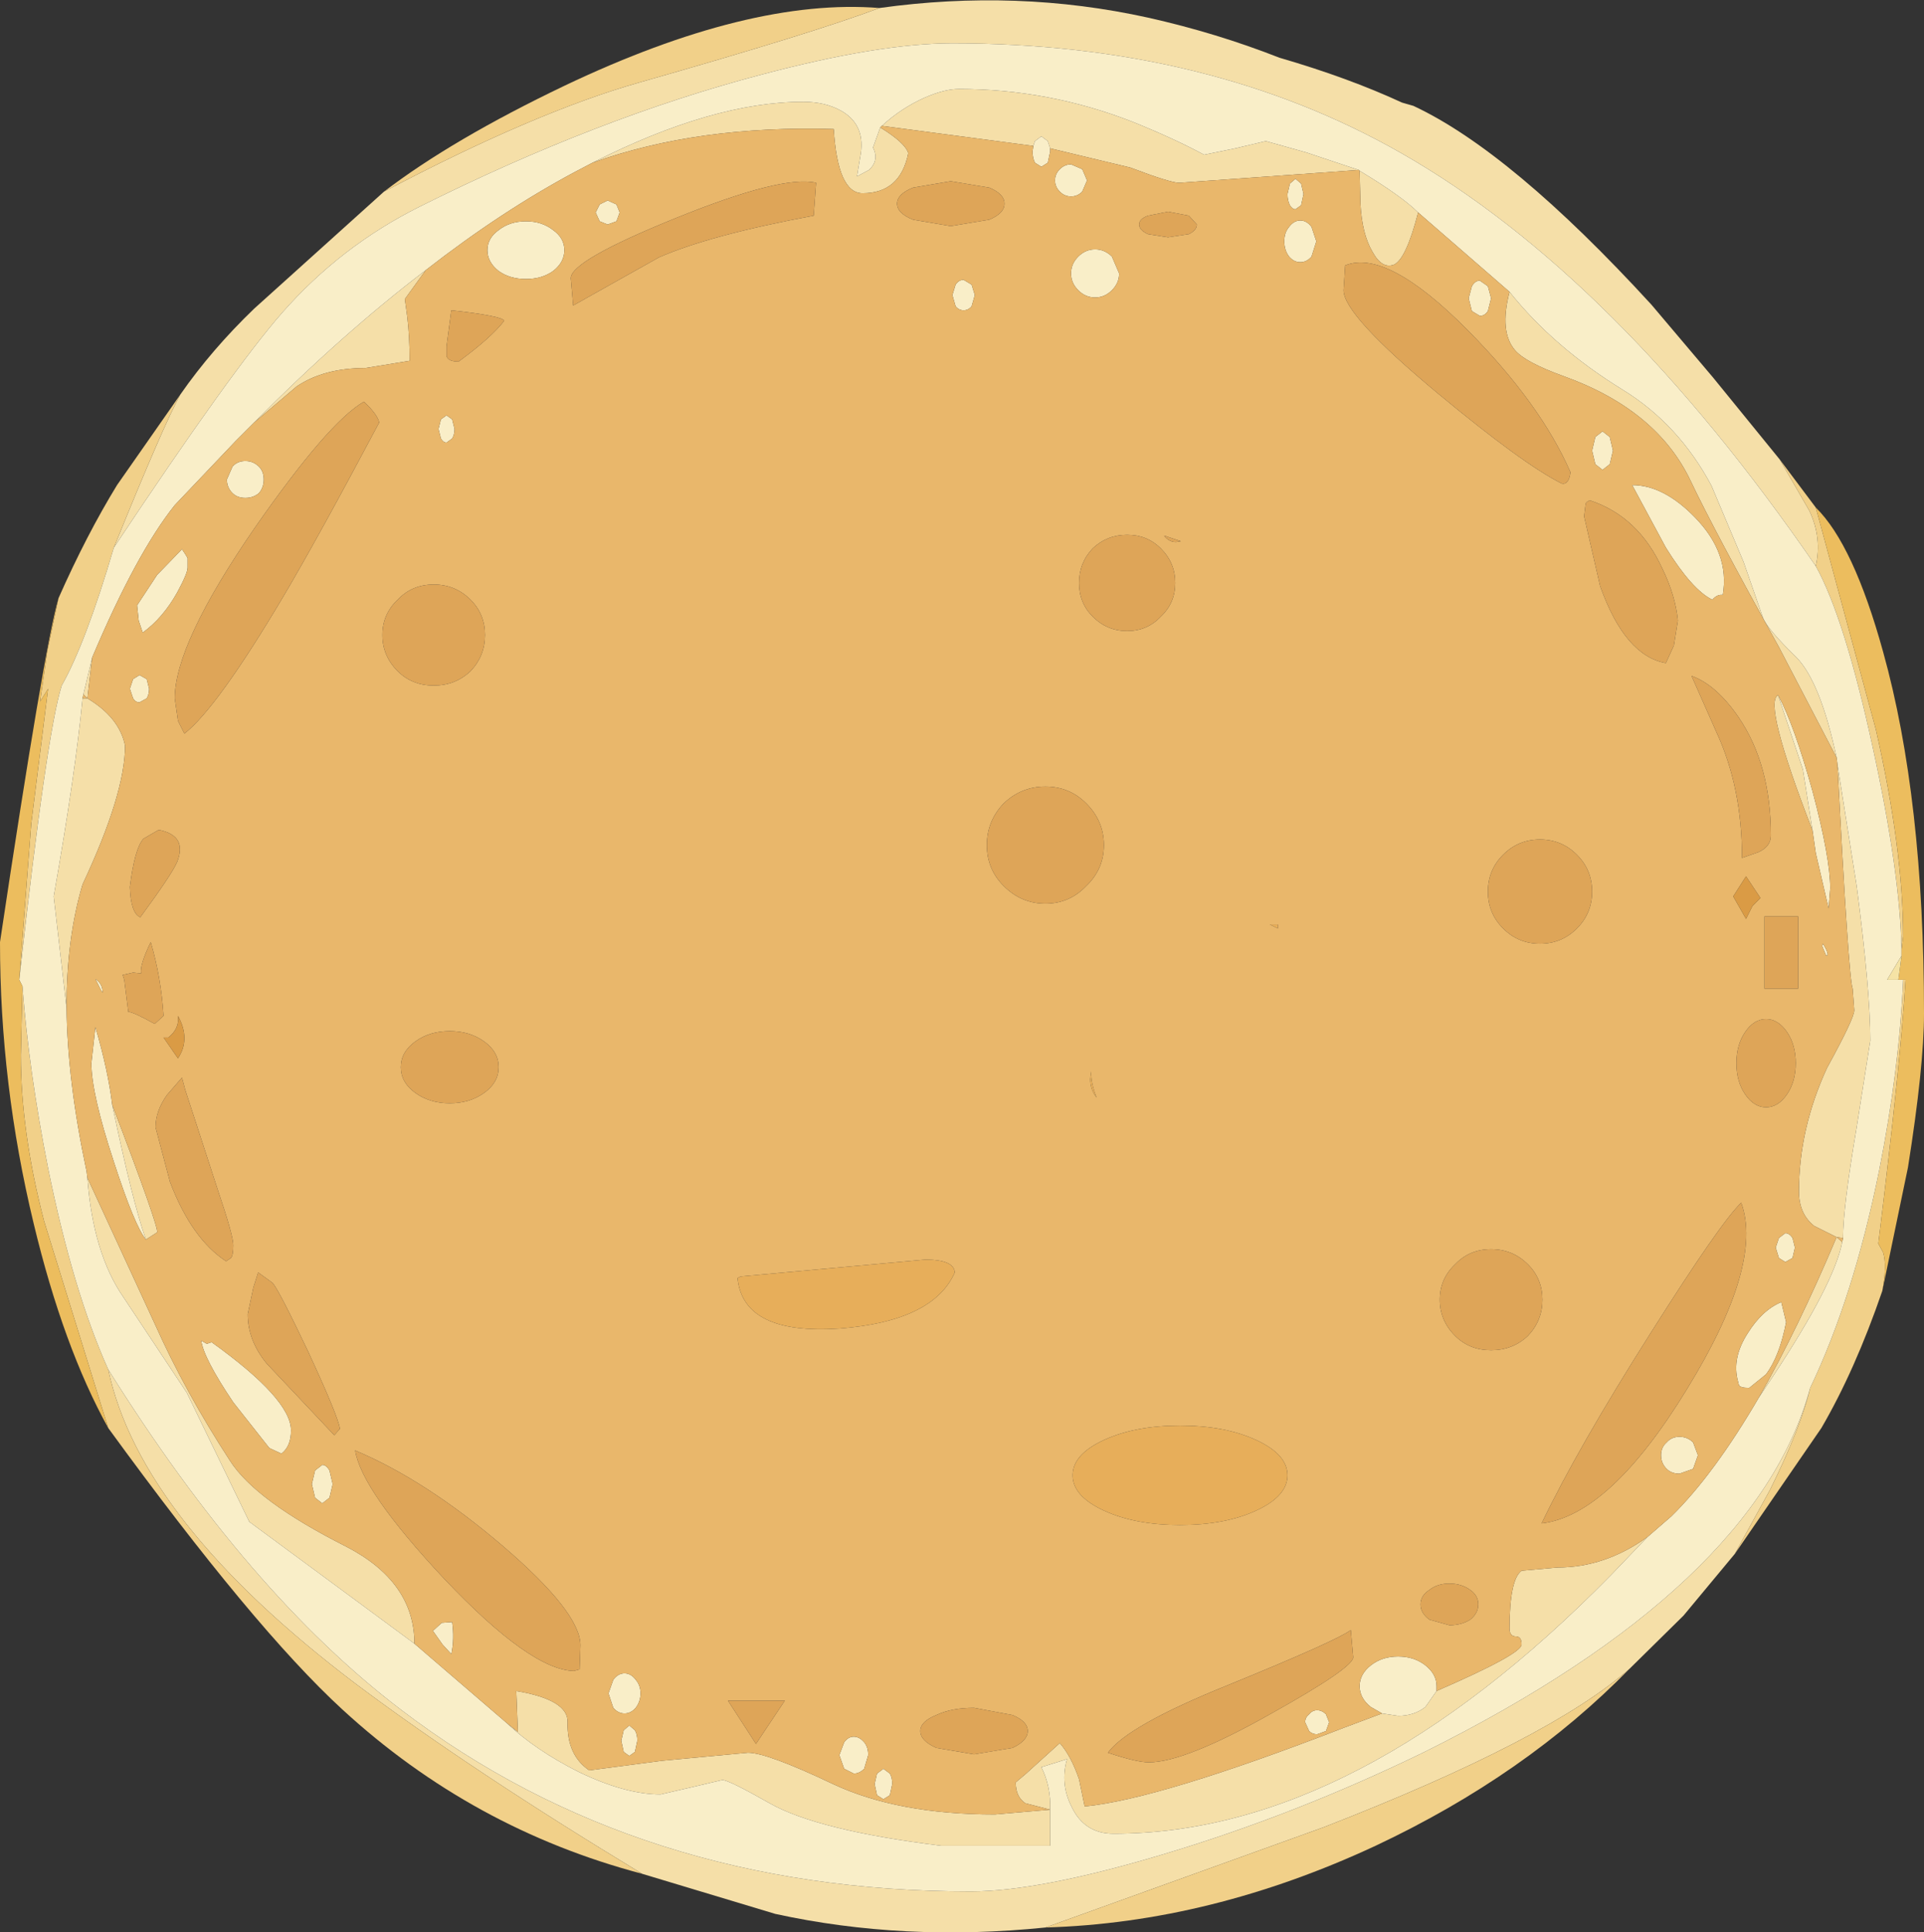 <?xml version="1.0" encoding="UTF-8" standalone="no"?>
<svg xmlns:ffdec="https://www.free-decompiler.com/flash" xmlns:xlink="http://www.w3.org/1999/xlink" ffdec:objectType="shape" height="120.5px" width="120.0px" xmlns="http://www.w3.org/2000/svg">
  <rect width="100%" height="100%" fill="#333333" stroke="none"/>
  <g transform="matrix(1.0, 0.0, 0.0, 1.0, 61.05, 61.1)">
    <path d="M4.45 -51.85 L4.3 -52.3 3.9 -52.6 3.5 -52.3 3.4 -52.0 -6.05 -53.25 Q-4.85 -54.35 -3.4 -55.0 -2.15 -55.55 -1.25 -55.55 4.35 -55.55 9.6 -53.5 12.2 -52.45 14.05 -51.45 L16.0 -51.85 17.9 -52.3 20.4 -51.6 23.7 -50.5 12.5 -49.7 Q11.95 -49.7 9.45 -50.65 L4.45 -51.85 M-6.2 -60.6 Q2.4 -61.8 10.55 -60.0 14.8 -59.05 18.75 -57.5 23.05 -56.25 26.4 -54.7 L27.1 -54.5 Q33.2 -51.65 41.95 -42.1 L45.8 -37.55 49.95 -32.45 51.8 -29.25 Q52.6 -27.55 52.2 -25.8 39.75 -43.9 26.35 -51.55 14.35 -58.4 -1.65 -58.4 -6.2 -58.4 -13.55 -56.45 -23.8 -53.75 -34.9 -48.2 -39.8 -45.75 -43.45 -41.6 -46.6 -38.0 -53.95 -26.95 -50.85 -34.6 -49.8 -36.5 -47.85 -39.3 -45.2 -41.85 L-37.1 -49.15 Q-27.7 -54.1 -21.2 -55.95 -10.3 -59.05 -6.2 -60.6 M47.15 35.8 L43.95 39.65 40.6 42.95 Q35.65 47.35 21.5 52.85 L4.15 59.1 Q-4.7 60.0 -12.7 58.25 L-21.0 55.75 Q-31.65 49.3 -38.8 43.95 -52.3 33.75 -54.3 24.3 -45.55 38.3 -36.0 45.55 -21.15 56.85 -0.5 56.85 3.75 56.85 11.45 54.55 19.8 52.05 27.8 48.15 48.5 37.85 51.85 25.45 51.3 27.85 49.35 31.8 L47.15 35.8 M23.75 -50.45 Q26.4 -48.85 27.4 -47.85 26.65 -44.95 25.9 -44.6 25.15 -44.3 24.55 -45.4 23.9 -46.5 23.8 -48.4 L23.75 -50.45 M33.1 -42.9 Q35.85 -39.45 40.15 -36.8 43.65 -34.65 45.7 -30.8 L47.7 -26.05 48.9 -22.6 Q49.15 -21.9 51.0 -20.1 52.5 -18.55 53.5 -13.85 L49.9 -20.75 Q45.9 -27.95 44.4 -31.1 42.3 -35.55 36.45 -37.65 34.1 -38.5 33.45 -39.25 32.45 -40.4 33.1 -42.9 M53.55 -13.45 L54.75 -5.85 Q55.6 0.65 55.6 3.8 L54.75 9.2 Q53.9 14.2 53.9 16.1 L53.5 16.05 52.1 15.35 Q51.15 14.6 51.15 13.2 51.15 9.3 52.9 5.5 54.6 2.4 54.6 1.9 L54.5 0.55 Q54.25 0.0 53.55 -13.45 M53.85 16.35 Q53.35 18.95 49.55 24.7 L48.65 26.05 Q51.05 21.85 53.5 16.05 L53.85 16.35 M41.7 34.75 L39.45 37.1 Q23.6 53.25 8.4 53.25 6.6 53.25 5.8 51.6 5.05 50.15 5.5 48.6 L3.9 49.1 Q4.5 50.3 4.45 51.75 L4.45 54.0 -2.35 54.0 Q-10.05 53.05 -13.05 51.35 -15.6 49.9 -16.0 49.9 L-17.9 50.35 -19.85 50.8 Q-22.05 50.8 -24.95 49.4 -27.65 48.05 -29.5 46.3 L-28.75 46.9 -28.85 44.35 Q-25.6 44.9 -25.65 46.3 -25.7 48.35 -24.3 49.3 L-19.75 48.7 -14.4 48.2 Q-13.2 48.2 -9.1 50.15 -5.05 52.05 1.0 52.05 L4.45 51.75 2.9 51.35 Q2.3 50.95 2.3 50.05 L2.95 49.5 5.05 47.6 Q5.75 48.4 6.25 49.85 L6.6 51.55 Q11.25 51.1 22.75 46.65 L25.15 45.75 26.15 45.9 Q27.15 45.9 27.85 45.35 L28.55 44.35 Q33.85 42.05 33.85 41.45 33.85 40.95 33.5 40.95 33.1 40.95 33.1 40.45 33.1 37.4 33.85 36.85 L36.1 36.65 Q39.05 36.65 41.7 34.75 M-35.2 41.4 L-45.5 33.8 -49.4 25.75 -53.35 19.8 Q-55.25 17.05 -55.6 12.35 L-51.4 21.45 Q-49.5 25.7 -46.7 30.0 -45.1 32.5 -39.45 35.35 -35.2 37.55 -35.2 41.4 M-56.9 1.75 L-57.7 -5.2 Q-56.35 -12.85 -55.9 -17.55 L-55.6 -17.55 Q-53.6 -16.35 -53.25 -14.6 -53.25 -11.6 -55.9 -5.95 -56.9 -2.6 -56.9 1.75 M-55.85 -17.8 L-55.3 -20.1 -55.6 -17.55 -55.85 -17.8 M-45.2 -34.75 Q-39.75 -40.25 -34.5 -44.25 L-35.8 -42.45 -35.65 -41.35 Q-35.5 -40.1 -35.5 -38.6 L-38.25 -38.15 Q-40.85 -38.15 -42.55 -37.0 L-45.2 -34.75 M-24.1 -50.95 Q-16.6 -54.75 -10.95 -54.75 -9.6 -54.75 -8.6 -54.2 -7.0 -53.3 -7.4 -51.3 L-7.6 -50.1 -6.85 -50.5 Q-6.2 -51.1 -6.6 -51.9 L-6.15 -53.15 Q-4.6 -52.2 -4.4 -51.55 -4.9 -49.05 -7.25 -49.05 -8.8 -49.05 -9.05 -53.05 -17.55 -53.3 -24.1 -50.95 M49.85 -17.75 L51.4 -13.1 52.0 -9.3 Q48.9 -17.3 49.85 -17.75 M-51.95 16.2 Q-52.8 13.8 -54.05 7.8 -51.15 15.4 -51.25 15.75 L-51.95 16.2" fill="#f5dfa8" fill-rule="evenodd" stroke="none"/>
    <path d="M49.95 -32.45 L52.2 -29.45 55.95 -15.6 Q57.65 -8.1 57.65 -2.7 L57.55 -1.85 Q57.45 -6.75 55.75 -14.5 54.0 -22.55 52.2 -25.8 52.6 -27.55 51.8 -29.25 L49.95 -32.45 M56.35 19.4 Q54.65 24.35 52.55 27.95 L47.15 35.8 49.35 31.8 Q51.3 27.85 51.85 25.45 54.55 19.8 56.15 11.9 57.4 5.65 57.65 0.0 L57.8 0.0 Q57.5 5.1 56.1 16.45 L56.4 17.0 Q56.65 17.8 56.35 19.4 M40.6 42.95 Q34.1 49.6 24.75 54.0 14.45 58.8 4.15 59.1 L21.5 52.85 Q35.65 47.35 40.6 42.95 M-21.0 55.75 Q-31.6 52.95 -39.7 45.5 -45.2 40.45 -54.3 27.95 L-58.3 15.05 Q-59.75 9.5 -59.75 4.7 L-59.65 0.4 Q-59.25 5.7 -58.05 11.75 -56.5 19.4 -54.3 24.3 -52.3 33.75 -38.8 43.95 -31.65 49.3 -21.0 55.75 M-57.4 -23.8 Q-55.65 -27.75 -53.75 -30.85 L-49.8 -36.5 Q-50.85 -34.6 -53.95 -26.95 -55.7 -21.0 -57.2 -18.35 -58.15 -15.35 -59.85 0.0 L-59.1 -9.75 -58.05 -18.15 -58.55 -17.35 -58.1 -20.5 -57.4 -23.8 M-37.1 -49.15 Q-32.85 -52.4 -25.85 -55.75 -14.3 -61.25 -6.2 -60.6 -10.3 -59.05 -21.2 -55.95 -27.7 -54.1 -37.1 -49.15" fill="#f1d089" fill-rule="evenodd" stroke="none"/>
    <path d="M3.4 -52.0 L3.5 -52.3 3.9 -52.6 4.3 -52.3 4.45 -51.85 4.45 -51.65 4.3 -50.95 3.9 -50.7 3.5 -50.95 Q3.35 -51.25 3.35 -51.65 L3.4 -52.0 M23.7 -50.5 L20.4 -51.6 17.9 -52.3 16.0 -51.85 14.05 -51.45 Q12.2 -52.45 9.6 -53.5 4.35 -55.55 -1.25 -55.55 -2.15 -55.55 -3.4 -55.0 -4.85 -54.35 -6.05 -53.25 L-6.15 -53.15 -6.6 -51.9 Q-6.2 -51.1 -6.85 -50.5 L-7.6 -50.1 -7.4 -51.3 Q-7.0 -53.3 -8.6 -54.2 -9.6 -54.75 -10.95 -54.75 -16.6 -54.75 -24.1 -50.95 L-25.15 -50.4 Q-29.75 -47.95 -34.5 -44.25 -39.75 -40.25 -45.2 -34.75 L-46.35 -33.6 -50.15 -29.6 Q-52.55 -26.6 -55.3 -20.1 L-55.85 -17.8 -55.9 -17.55 Q-56.35 -12.85 -57.7 -5.2 L-56.9 1.75 Q-56.85 6.3 -55.65 11.95 L-55.6 12.35 Q-55.25 17.05 -53.35 19.8 L-49.4 25.75 -45.5 33.8 -35.2 41.4 -29.5 46.3 Q-27.65 48.05 -24.95 49.4 -22.05 50.8 -19.85 50.8 L-17.9 50.35 -16.0 49.9 Q-15.6 49.9 -13.05 51.35 -10.05 53.05 -2.35 54.0 L4.45 54.0 4.45 51.75 Q4.5 50.3 3.9 49.1 L5.5 48.6 Q5.05 50.15 5.8 51.6 6.6 53.25 8.4 53.25 23.6 53.25 39.45 37.1 L41.7 34.75 43.2 33.45 Q45.85 30.85 48.65 26.05 L49.55 24.7 Q53.35 18.95 53.85 16.35 L53.9 16.1 Q53.9 14.2 54.75 9.2 L55.6 3.8 Q55.6 0.65 54.75 -5.85 L53.55 -13.45 53.5 -13.85 Q52.5 -18.55 51.0 -20.1 49.15 -21.9 48.9 -22.6 L47.7 -26.05 45.7 -30.8 Q43.65 -34.65 40.15 -36.8 35.85 -39.45 33.1 -42.9 L27.4 -47.85 Q26.4 -48.85 23.75 -50.45 L23.7 -50.5 M19.75 -49.95 L20.1 -49.65 20.25 -49.0 20.1 -48.3 19.75 -48.05 Q19.55 -48.05 19.4 -48.3 19.25 -48.6 19.25 -49.0 L19.4 -49.65 19.75 -49.95 M4.75 -49.85 Q4.75 -50.25 5.05 -50.55 5.35 -50.85 5.75 -50.85 L6.45 -50.55 6.75 -49.85 6.45 -49.15 Q6.15 -48.85 5.75 -48.85 5.35 -48.85 5.05 -49.15 4.75 -49.45 4.75 -49.85 M30.75 -41.7 L30.55 -42.5 30.75 -43.25 Q30.95 -43.6 31.25 -43.6 L31.75 -43.25 31.95 -42.5 31.75 -41.7 Q31.55 -41.4 31.25 -41.4 L30.75 -41.7 M39.35 -33.85 L39.55 -33.0 39.35 -32.15 38.9 -31.8 38.45 -32.15 38.25 -33.0 38.45 -33.85 38.9 -34.2 39.35 -33.85 M20.75 -46.95 L21.05 -46.05 20.75 -45.1 Q20.45 -44.75 20.05 -44.75 19.65 -44.75 19.35 -45.1 19.05 -45.5 19.05 -46.05 19.05 -46.6 19.35 -46.95 19.65 -47.35 20.05 -47.35 20.45 -47.35 20.75 -46.95 M5.75 -44.05 Q5.75 -44.65 6.2 -45.1 6.65 -45.55 7.25 -45.55 7.85 -45.55 8.3 -45.1 L8.75 -44.05 Q8.75 -43.45 8.3 -43.0 7.85 -42.55 7.25 -42.55 6.65 -42.55 6.2 -43.0 5.75 -43.45 5.75 -44.05 M52.2 -25.8 Q54.0 -22.55 55.75 -14.5 57.45 -6.75 57.55 -1.85 L57.55 -1.5 56.65 0.0 57.35 0.0 57.65 0.0 Q57.4 5.65 56.15 11.9 54.55 19.8 51.85 25.45 48.5 37.85 27.8 48.15 19.8 52.05 11.45 54.55 3.75 56.85 -0.5 56.85 -21.15 56.85 -36.0 45.55 -45.55 38.3 -54.3 24.3 -56.5 19.4 -58.05 11.75 -59.25 5.7 -59.65 0.4 L-59.85 0.0 Q-58.15 -15.35 -57.2 -18.35 -55.7 -21.0 -53.95 -26.95 -46.6 -38.0 -43.45 -41.6 -39.8 -45.75 -34.9 -48.2 -23.8 -53.75 -13.55 -56.45 -6.2 -58.4 -1.65 -58.4 14.35 -58.4 26.35 -51.55 39.75 -43.9 52.2 -25.8 M40.75 -30.85 Q42.7 -30.85 44.65 -28.85 46.85 -26.6 46.4 -24.0 46.05 -24.05 45.75 -23.7 44.5 -24.3 42.85 -26.95 L40.75 -30.85 M49.85 -17.75 Q50.85 -15.9 52.0 -11.75 53.1 -7.6 53.1 -5.7 L53.0 -4.45 52.2 -7.9 52.0 -9.3 51.4 -13.1 49.85 -17.75 M52.85 -1.5 L52.6 -2.1 52.65 -2.25 Q53.1 -1.5 52.85 -1.5 M47.95 22.05 Q48.85 20.6 50.05 20.1 L50.35 21.35 Q49.95 23.45 49.1 24.6 L48.05 25.45 Q47.45 25.45 47.4 25.25 L47.35 25.05 Q46.95 23.6 47.95 22.05 M49.9 17.35 L49.7 16.7 49.9 16.1 50.3 15.8 Q50.55 15.8 50.75 16.1 L50.9 16.7 50.75 17.35 50.3 17.6 49.9 17.35 M42.9 30.5 Q42.55 30.15 42.55 29.65 42.55 29.15 42.9 28.85 43.2 28.5 43.7 28.5 44.2 28.5 44.55 28.85 L44.85 29.65 44.55 30.5 43.7 30.8 Q43.2 30.8 42.9 30.5 M28.55 44.35 L27.85 45.35 Q27.15 45.9 26.15 45.9 L25.15 45.75 24.45 45.35 Q23.75 44.8 23.75 44.05 23.75 43.3 24.45 42.75 25.15 42.2 26.15 42.2 27.15 42.2 27.85 42.75 28.55 43.3 28.55 44.05 L28.55 44.35 M20.35 46.3 Q20.35 46.0 20.6 45.8 20.8 45.55 21.1 45.55 21.4 45.55 21.65 45.8 L21.85 46.3 21.65 46.85 21.1 47.05 Q20.8 47.05 20.6 46.85 L20.35 46.3 M-49.35 -26.3 L-49.35 -25.7 Q-49.35 -25.35 -50.0 -24.15 -50.9 -22.55 -52.15 -21.65 L-52.4 -22.4 -52.5 -23.35 -51.25 -25.25 -49.7 -26.85 -49.5 -26.55 -49.35 -26.3 M-44.9 -32.0 Q-44.6 -31.7 -44.6 -31.2 -44.6 -30.7 -44.9 -30.35 -45.25 -30.05 -45.75 -30.05 -46.25 -30.05 -46.55 -30.35 -46.9 -30.7 -46.9 -31.2 L-46.55 -32.0 Q-46.25 -32.35 -45.75 -32.35 -45.25 -32.35 -44.9 -32.0 M-52.75 -18.75 L-52.35 -19.0 -51.9 -18.75 -51.75 -18.15 Q-51.75 -17.8 -51.9 -17.55 L-52.35 -17.3 Q-52.6 -17.3 -52.75 -17.55 L-52.95 -18.15 -52.75 -18.75 M-0.95 -43.65 L-0.45 -43.35 -0.25 -42.7 -0.45 -42.0 Q-0.65 -41.75 -0.95 -41.75 -1.25 -41.75 -1.45 -42.0 L-1.65 -42.7 -1.45 -43.35 Q-1.25 -43.65 -0.95 -43.65 M-26.55 -44.2 Q-27.25 -43.7 -28.25 -43.7 -29.25 -43.7 -29.95 -44.2 -30.65 -44.75 -30.65 -45.5 -30.65 -46.25 -29.95 -46.75 -29.25 -47.3 -28.25 -47.3 -27.25 -47.3 -26.55 -46.75 -25.85 -46.25 -25.85 -45.5 -25.85 -44.75 -26.55 -44.2 M-23.9 -47.85 L-23.65 -48.35 -23.15 -48.6 -22.6 -48.35 -22.4 -47.85 -22.6 -47.3 -23.15 -47.1 -23.65 -47.3 -23.9 -47.85 M-32.7 -34.35 Q-32.7 -34.0 -32.85 -33.75 L-33.2 -33.5 Q-33.4 -33.5 -33.55 -33.75 L-33.7 -34.35 -33.55 -34.95 -33.2 -35.2 -32.85 -34.95 -32.7 -34.35 M-32.9 42.05 L-33.45 41.45 -34.05 40.6 -33.5 40.1 -32.85 40.05 Q-32.7 41.1 -32.9 42.05 M-40.5 30.6 L-40.3 31.45 -40.5 32.3 -40.95 32.65 -41.4 32.3 -41.6 31.45 -41.4 30.6 -40.95 30.25 Q-40.7 30.25 -40.5 30.6 M-22.3 47.45 L-22.15 46.8 -21.8 46.5 -21.45 46.8 Q-21.3 47.05 -21.3 47.45 L-21.45 48.15 -21.8 48.4 -22.15 48.15 -22.3 47.45 M-21.4 43.65 Q-21.1 44.0 -21.1 44.5 -21.1 45.0 -21.4 45.4 -21.7 45.75 -22.1 45.75 -22.5 45.75 -22.8 45.4 L-23.1 44.5 -22.8 43.65 Q-22.5 43.25 -22.1 43.25 -21.7 43.25 -21.4 43.65 M-6.9 48.35 L-7.15 49.2 Q-7.45 49.5 -7.8 49.5 L-8.4 49.2 -8.7 48.35 -8.4 47.55 Q-8.15 47.2 -7.8 47.2 -7.45 47.2 -7.15 47.55 -6.9 47.85 -6.9 48.35 M-51.95 16.2 Q-52.65 15.35 -53.95 11.35 -55.35 7.1 -55.35 5.2 L-55.1 2.95 Q-54.3 5.7 -54.05 7.8 -52.8 13.8 -51.95 16.2 M-54.65 0.8 L-54.75 0.65 -55.1 -0.05 Q-54.65 0.25 -54.65 0.8 M-6.35 50.85 L-6.5 50.15 -6.35 49.5 -5.95 49.2 -5.55 49.5 Q-5.4 49.75 -5.4 50.15 L-5.55 50.85 -5.95 51.1 -6.35 50.85 M-48.15 22.7 L-47.85 22.6 Q-42.9 26.15 -42.9 28.1 -42.9 29.1 -43.5 29.55 L-44.25 29.2 -46.5 26.35 Q-48.35 23.6 -48.5 22.5 L-48.15 22.7" fill="#f9eec8" fill-rule="evenodd" stroke="none"/>
    <path d="M3.4 -52.0 L3.35 -51.65 Q3.35 -51.25 3.5 -50.95 L3.9 -50.7 4.3 -50.95 4.45 -51.65 4.45 -51.85 9.45 -50.65 Q11.95 -49.7 12.5 -49.7 L23.7 -50.5 23.75 -50.45 23.8 -48.4 Q23.9 -46.5 24.55 -45.4 25.15 -44.3 25.9 -44.6 26.65 -44.95 27.4 -47.85 L33.1 -42.9 Q32.45 -40.4 33.45 -39.25 34.1 -38.5 36.45 -37.65 42.3 -35.55 44.4 -31.1 45.9 -27.95 49.9 -20.75 L53.5 -13.85 53.55 -13.45 Q54.25 0.0 54.5 0.55 L54.6 1.9 Q54.6 2.4 52.9 5.5 51.15 9.3 51.15 13.2 51.15 14.6 52.1 15.35 L53.5 16.05 53.9 16.1 53.85 16.35 53.5 16.05 Q51.05 21.85 48.65 26.05 45.85 30.85 43.2 33.45 L41.7 34.75 Q39.05 36.65 36.1 36.65 L33.85 36.85 Q33.1 37.4 33.1 40.45 33.1 40.95 33.5 40.95 33.85 40.95 33.85 41.45 33.85 42.05 28.55 44.35 L28.55 44.05 Q28.55 43.3 27.85 42.75 27.15 42.2 26.15 42.2 25.15 42.2 24.45 42.75 23.75 43.3 23.75 44.05 23.75 44.8 24.45 45.35 L25.15 45.75 22.75 46.65 Q11.25 51.1 6.6 51.55 L6.25 49.85 Q5.75 48.4 5.05 47.6 L2.95 49.5 2.3 50.05 Q2.3 50.95 2.9 51.35 L4.45 51.75 1.0 52.05 Q-5.05 52.05 -9.1 50.15 -13.2 48.2 -14.4 48.2 L-19.75 48.7 -24.3 49.3 Q-25.7 48.35 -25.65 46.3 -25.6 44.9 -28.85 44.35 L-28.75 46.9 -29.5 46.3 -35.2 41.4 Q-35.2 37.55 -39.45 35.35 -45.1 32.5 -46.7 30.0 -49.5 25.7 -51.4 21.45 L-55.6 12.35 -55.65 11.95 Q-56.85 6.3 -56.9 1.75 -56.9 -2.6 -55.9 -5.95 -53.25 -11.6 -53.25 -14.6 -53.6 -16.35 -55.6 -17.55 L-55.9 -17.55 -55.85 -17.8 -55.6 -17.55 -55.3 -20.1 Q-52.55 -26.6 -50.15 -29.6 L-46.35 -33.6 -45.2 -34.75 -42.55 -37.0 Q-40.85 -38.15 -38.25 -38.15 L-35.5 -38.6 Q-35.5 -40.1 -35.65 -41.35 L-35.8 -42.45 -34.5 -44.25 Q-29.75 -47.95 -25.15 -50.4 L-24.1 -50.95 Q-17.55 -53.3 -9.05 -53.05 -8.8 -49.05 -7.25 -49.05 -4.9 -49.05 -4.4 -51.55 -4.6 -52.2 -6.15 -53.15 L-6.05 -53.25 3.4 -52.0 M4.75 -49.85 Q4.75 -49.45 5.05 -49.15 5.35 -48.85 5.75 -48.85 6.15 -48.85 6.45 -49.15 L6.75 -49.85 6.45 -50.55 5.75 -50.85 Q5.35 -50.85 5.05 -50.55 4.75 -50.25 4.75 -49.85 M19.75 -49.95 L19.4 -49.65 19.25 -49.0 Q19.25 -48.6 19.4 -48.3 19.55 -48.05 19.75 -48.05 L20.1 -48.3 20.25 -49.0 20.1 -49.65 19.75 -49.95 M30.75 -41.7 L31.25 -41.4 Q31.55 -41.4 31.75 -41.7 L31.95 -42.5 31.75 -43.25 31.25 -43.6 Q30.95 -43.6 30.75 -43.25 L30.55 -42.5 30.75 -41.7 M22.75 -43.0 Q22.75 -41.45 28.65 -36.55 33.95 -32.15 36.35 -30.95 36.8 -30.85 36.9 -31.65 35.05 -35.9 30.5 -40.5 25.45 -45.6 22.85 -44.55 L22.75 -43.0 M20.75 -46.95 Q20.45 -47.35 20.05 -47.35 19.65 -47.35 19.35 -46.95 19.05 -46.6 19.05 -46.05 19.05 -45.5 19.35 -45.1 19.65 -44.75 20.05 -44.75 20.45 -44.75 20.75 -45.1 L21.05 -46.05 20.75 -46.95 M39.35 -33.85 L38.9 -34.2 38.45 -33.85 38.25 -33.0 38.45 -32.15 38.9 -31.8 39.35 -32.15 39.55 -33.0 39.35 -33.85 M37.85 -29.7 L37.75 -28.9 38.75 -24.55 Q40.3 -20.2 42.85 -19.75 L43.35 -20.85 43.6 -22.4 Q43.45 -23.95 42.65 -25.6 41.15 -28.9 38.1 -29.9 37.9 -29.8 37.85 -29.7 M13.1 -46.5 Q13.6 -46.75 13.6 -47.1 L13.1 -47.65 11.8 -47.9 10.55 -47.65 Q10.0 -47.45 10.0 -47.1 10.0 -46.75 10.55 -46.5 L11.8 -46.3 13.1 -46.5 M5.75 -44.05 Q5.75 -43.45 6.2 -43.0 6.65 -42.55 7.25 -42.55 7.85 -42.55 8.3 -43.0 8.75 -43.45 8.75 -44.05 L8.3 -45.1 Q7.85 -45.55 7.25 -45.55 6.65 -45.55 6.2 -45.1 5.75 -44.65 5.75 -44.05 M1.6 -48.4 Q1.6 -49.0 0.65 -49.4 L-1.75 -49.8 -4.1 -49.4 Q-5.1 -49.0 -5.1 -48.4 -5.1 -47.8 -4.1 -47.4 L-1.75 -47.0 0.65 -47.4 Q1.6 -47.8 1.6 -48.4 M9.25 -27.75 Q8.0 -27.75 7.1 -26.9 6.25 -26.0 6.25 -24.75 6.25 -23.5 7.1 -22.65 8.0 -21.75 9.25 -21.75 10.5 -21.75 11.35 -22.65 12.25 -23.5 12.25 -24.75 12.25 -26.0 11.35 -26.9 10.5 -27.75 9.25 -27.75 M11.55 -27.7 Q11.85 -27.3 12.3 -27.3 L12.6 -27.35 11.55 -27.7 M1.55 -11.0 Q0.5 -9.9 0.5 -8.4 0.5 -6.9 1.55 -5.85 2.65 -4.75 4.15 -4.75 5.65 -4.75 6.7 -5.85 7.8 -6.9 7.8 -8.4 7.8 -9.9 6.7 -11.0 5.65 -12.05 4.15 -12.05 2.65 -12.05 1.55 -11.0 M18.65 -3.45 L18.15 -3.45 18.65 -3.2 18.65 -3.45 M37.3 -3.2 Q38.25 -4.15 38.25 -5.5 38.25 -6.85 37.3 -7.8 36.35 -8.75 35.0 -8.75 33.65 -8.75 32.7 -7.8 31.75 -6.85 31.75 -5.5 31.75 -4.15 32.7 -3.2 33.65 -2.25 35.0 -2.25 36.35 -2.25 37.3 -3.2 M40.75 -30.85 L42.85 -26.95 Q44.5 -24.3 45.75 -23.7 46.05 -24.05 46.4 -24.0 46.85 -26.6 44.65 -28.85 42.7 -30.85 40.75 -30.85 M46.0 -15.45 Q47.6 -12.0 47.6 -7.6 L48.6 -7.95 Q49.4 -8.3 49.4 -9.0 49.4 -13.4 47.4 -16.35 46.0 -18.4 44.45 -18.95 L46.0 -15.45 M47.85 -3.8 L48.25 -4.6 48.75 -5.1 47.85 -6.45 47.05 -5.2 47.85 -3.8 M52.0 -9.3 L52.2 -7.9 53.0 -4.45 53.1 -5.7 Q53.1 -7.6 52.0 -11.75 50.85 -15.9 49.85 -17.75 48.9 -17.3 52.0 -9.3 M52.85 -1.5 Q53.1 -1.5 52.65 -2.25 L52.6 -2.1 52.85 -1.5 M49.0 -3.95 L49.0 0.55 51.1 0.55 51.1 -3.95 49.0 -3.95 M49.1 2.45 Q48.35 2.45 47.8 3.25 47.25 4.05 47.25 5.2 47.25 6.35 47.8 7.15 48.35 7.95 49.1 7.95 49.85 7.95 50.4 7.15 50.95 6.35 50.95 5.2 50.95 4.05 50.4 3.25 49.85 2.45 49.1 2.45 M49.9 17.35 L50.3 17.6 50.75 17.35 50.9 16.7 50.75 16.1 Q50.55 15.8 50.3 15.8 L49.9 16.1 49.7 16.7 49.9 17.35 M47.95 22.05 Q46.95 23.6 47.35 25.05 L47.4 25.25 Q47.45 25.45 48.05 25.45 L49.1 24.6 Q49.95 23.45 50.35 21.35 L50.05 20.1 Q48.85 20.6 47.95 22.05 M41.95 21.95 Q37.35 29.2 35.1 33.9 39.35 33.4 44.15 25.55 48.95 17.75 47.55 13.9 46.25 15.15 41.95 21.95 M42.9 30.5 Q43.2 30.8 43.7 30.8 L44.55 30.5 44.85 29.65 44.55 28.85 Q44.2 28.5 43.7 28.5 43.2 28.5 42.9 28.85 42.55 29.15 42.55 29.65 42.55 30.15 42.9 30.5 M29.7 17.75 Q28.75 18.65 28.75 19.95 28.75 21.25 29.7 22.2 30.6 23.1 31.95 23.1 33.3 23.1 34.25 22.2 35.15 21.25 35.15 19.95 35.15 18.65 34.25 17.75 33.3 16.8 31.95 16.8 30.6 16.8 29.7 17.75 M7.0 5.7 L6.95 6.2 Q6.95 6.85 7.35 7.35 7.0 6.5 7.0 5.75 L7.0 5.7 M19.25 30.9 Q19.25 29.6 17.3 28.7 15.35 27.8 12.55 27.8 9.75 27.8 7.8 28.7 5.85 29.6 5.85 30.9 5.85 32.2 7.8 33.1 9.75 34.0 12.55 34.0 15.35 34.0 17.3 33.1 19.25 32.2 19.25 30.9 M2.1 45.85 L-0.3 45.4 Q-1.7 45.4 -2.65 45.85 -3.65 46.25 -3.65 46.85 -3.65 47.45 -2.65 47.9 L-0.3 48.3 2.1 47.9 Q3.05 47.45 3.05 46.85 3.05 46.25 2.1 45.85 M18.25 45.75 Q23.35 42.9 23.35 42.25 L23.2 40.55 Q22.35 41.2 15.5 44.0 9.3 46.5 8.05 48.2 9.85 48.8 10.6 48.8 12.85 48.8 18.25 45.75 M28.1 39.9 L29.35 40.25 Q30.1 40.25 30.65 39.9 31.15 39.5 31.15 38.95 31.15 38.4 30.65 38.05 30.1 37.65 29.35 37.65 28.6 37.65 28.1 38.05 27.55 38.4 27.55 38.95 27.55 39.5 28.1 39.9 M20.35 46.3 L20.6 46.85 Q20.8 47.05 21.1 47.05 L21.65 46.85 21.85 46.3 21.65 45.8 Q21.4 45.55 21.1 45.55 20.8 45.55 20.6 45.8 20.35 46.0 20.35 46.3 M-44.9 -32.0 Q-45.25 -32.35 -45.75 -32.35 -46.25 -32.35 -46.55 -32.0 L-46.9 -31.2 Q-46.9 -30.7 -46.55 -30.35 -46.25 -30.05 -45.75 -30.05 -45.25 -30.05 -44.9 -30.35 -44.6 -30.7 -44.6 -31.2 -44.6 -31.7 -44.9 -32.0 M-49.35 -26.3 L-49.5 -26.55 -49.7 -26.85 -51.25 -25.25 -52.5 -23.35 -52.4 -22.4 -52.15 -21.65 Q-50.9 -22.55 -50.0 -24.15 -49.35 -25.35 -49.35 -25.7 L-49.35 -26.3 M-49.95 -16.15 L-49.55 -15.35 Q-47.5 -16.95 -43.35 -23.95 -41.25 -27.5 -37.4 -34.75 -37.5 -35.25 -38.35 -36.05 -40.55 -34.8 -45.15 -28.2 -50.15 -20.95 -50.15 -17.55 L-49.95 -16.15 M-52.75 -18.75 L-52.95 -18.15 -52.75 -17.55 Q-52.6 -17.3 -52.35 -17.3 L-51.9 -17.55 Q-51.75 -17.8 -51.75 -18.15 L-51.9 -18.75 -52.35 -19.0 -52.75 -18.75 M-52.3 -3.9 Q-50.35 -6.55 -50.0 -7.35 -49.35 -9.0 -51.15 -9.35 L-52.1 -8.8 Q-52.65 -8.2 -52.95 -5.8 -52.9 -4.15 -52.3 -3.9 M-52.25 -0.4 L-52.75 -0.45 -53.4 -0.3 -53.3 0.0 -53.05 2.0 Q-52.75 2.0 -51.4 2.75 L-50.85 2.25 Q-51.0 -0.15 -51.65 -2.35 -52.35 -0.9 -52.25 -0.4 M-0.95 -43.65 Q-1.25 -43.65 -1.45 -43.35 L-1.65 -42.7 -1.45 -42.0 Q-1.25 -41.75 -0.95 -41.75 -0.65 -41.75 -0.45 -42.0 L-0.25 -42.7 -0.45 -43.35 -0.95 -43.65 M-10.3 -47.65 L-10.15 -49.7 Q-12.25 -50.2 -18.9 -47.5 -25.45 -44.85 -25.45 -43.75 L-25.3 -42.05 -19.95 -45.05 Q-16.75 -46.45 -10.3 -47.65 M-23.9 -47.85 L-23.65 -47.3 -23.15 -47.1 -22.6 -47.3 -22.4 -47.85 -22.6 -48.35 -23.15 -48.6 -23.65 -48.35 -23.9 -47.85 M-26.55 -44.2 Q-25.85 -44.75 -25.85 -45.5 -25.85 -46.25 -26.55 -46.75 -27.25 -47.3 -28.25 -47.3 -29.25 -47.3 -29.95 -46.75 -30.65 -46.25 -30.65 -45.5 -30.65 -44.75 -29.95 -44.2 -29.25 -43.7 -28.25 -43.7 -27.25 -43.7 -26.55 -44.2 M-33.2 -39.5 L-33.2 -38.9 Q-33.1 -38.55 -32.45 -38.55 -30.4 -40.05 -29.6 -41.1 -29.75 -41.4 -32.9 -41.75 L-33.2 -39.5 M-32.7 -34.35 L-32.85 -34.95 -33.2 -35.2 -33.55 -34.95 -33.7 -34.35 -33.55 -33.75 Q-33.4 -33.5 -33.2 -33.5 L-32.85 -33.75 Q-32.7 -34.0 -32.7 -34.35 M-36.25 -19.25 Q-35.35 -18.35 -34.0 -18.35 -32.65 -18.35 -31.7 -19.25 -30.8 -20.2 -30.8 -21.5 -30.8 -22.8 -31.7 -23.7 -32.65 -24.65 -34.0 -24.65 -35.35 -24.65 -36.25 -23.7 -37.2 -22.8 -37.2 -21.5 -37.2 -20.2 -36.25 -19.25 M-3.35 17.45 L-14.85 18.5 -15.05 18.6 Q-14.7 22.15 -8.7 21.75 -2.85 21.3 -1.5 18.25 -1.55 17.45 -3.35 17.45 M-35.15 3.85 Q-36.05 4.5 -36.05 5.45 -36.05 6.4 -35.15 7.05 -34.25 7.7 -33.0 7.7 -31.75 7.7 -30.85 7.05 -29.95 6.4 -29.95 5.45 -29.95 4.5 -30.85 3.85 -31.75 3.2 -33.0 3.2 -34.25 3.2 -35.15 3.85 M-39.85 28.0 Q-39.95 27.25 -41.8 23.25 -43.65 19.35 -44.05 18.9 L-44.95 18.25 -45.25 19.2 -45.6 20.85 Q-45.6 22.5 -44.4 23.95 L-40.2 28.4 -39.85 28.0 M-40.5 30.6 Q-40.7 30.25 -40.95 30.25 L-41.4 30.6 -41.6 31.45 -41.4 32.3 -40.95 32.65 -40.5 32.3 -40.3 31.45 -40.5 30.6 M-32.9 42.05 Q-32.7 41.1 -32.85 40.05 L-33.5 40.1 -34.05 40.6 -33.45 41.45 -32.9 42.05 M-24.85 41.5 Q-24.85 39.45 -29.7 35.3 -34.5 31.2 -38.9 29.35 -38.5 31.85 -33.35 37.35 -27.95 43.05 -25.25 43.1 L-24.9 43.0 -24.85 41.5 M-21.4 43.65 Q-21.7 43.25 -22.1 43.25 -22.5 43.25 -22.8 43.65 L-23.1 44.5 -22.8 45.4 Q-22.5 45.75 -22.1 45.75 -21.7 45.75 -21.4 45.4 -21.1 45.0 -21.1 44.5 -21.1 44.0 -21.4 43.65 M-22.3 47.45 L-22.15 48.15 -21.8 48.4 -21.45 48.15 -21.3 47.45 Q-21.3 47.05 -21.45 46.8 L-21.8 46.5 -22.15 46.8 -22.3 47.45 M-13.9 47.65 L-12.1 44.95 -15.65 44.95 -13.9 47.65 M-6.9 48.35 Q-6.9 47.85 -7.15 47.55 -7.45 47.2 -7.8 47.2 -8.15 47.2 -8.4 47.55 L-8.7 48.35 -8.4 49.2 -7.8 49.5 Q-7.45 49.5 -7.15 49.2 L-6.9 48.35 M-49.7 6.1 L-50.65 7.2 Q-51.35 8.2 -51.35 9.2 L-50.45 12.6 Q-49.1 16.15 -46.95 17.55 L-46.65 17.35 Q-46.5 17.2 -46.5 16.55 -46.5 15.95 -47.45 13.15 L-49.5 6.85 -49.7 6.1 M-49.95 2.25 Q-49.85 3.05 -50.55 3.6 L-50.85 3.6 -49.95 4.9 Q-49.15 3.7 -49.95 2.25 M-54.65 0.8 Q-54.65 0.25 -55.1 -0.05 L-54.75 0.65 -54.65 0.8 M-54.05 7.8 Q-54.3 5.7 -55.1 2.95 L-55.35 5.2 Q-55.35 7.1 -53.95 11.35 -52.65 15.35 -51.95 16.2 L-51.25 15.75 Q-51.15 15.4 -54.05 7.8 M-48.15 22.7 L-48.5 22.5 Q-48.35 23.6 -46.5 26.35 L-44.25 29.2 -43.5 29.55 Q-42.9 29.1 -42.9 28.1 -42.9 26.15 -47.85 22.6 L-48.15 22.7 M-6.35 50.85 L-5.95 51.1 -5.55 50.85 -5.4 50.15 Q-5.4 49.75 -5.55 49.5 L-5.95 49.2 -6.35 49.5 -6.5 50.15 -6.35 50.85" fill="#e9b76b" fill-rule="evenodd" stroke="none"/>
    <path d="M22.75 -43.0 L22.85 -44.55 Q25.45 -45.6 30.5 -40.5 35.05 -35.9 36.9 -31.65 36.8 -30.85 36.35 -30.95 33.95 -32.15 28.65 -36.55 22.75 -41.45 22.75 -43.0 M13.1 -46.5 L11.8 -46.3 10.55 -46.5 Q10.0 -46.75 10.0 -47.1 10.0 -47.45 10.55 -47.65 L11.8 -47.9 13.1 -47.65 13.6 -47.1 Q13.6 -46.75 13.1 -46.5 M37.85 -29.7 Q37.9 -29.8 38.1 -29.9 41.15 -28.9 42.65 -25.6 43.45 -23.95 43.6 -22.4 L43.35 -20.85 42.85 -19.75 Q40.3 -20.2 38.75 -24.55 L37.75 -28.9 37.85 -29.7 M1.6 -48.4 Q1.6 -47.8 0.65 -47.4 L-1.75 -47.0 -4.1 -47.4 Q-5.1 -47.8 -5.1 -48.4 -5.1 -49.0 -4.1 -49.4 L-1.75 -49.8 0.65 -49.4 Q1.6 -49.0 1.6 -48.4 M9.25 -27.75 Q10.5 -27.75 11.35 -26.9 12.25 -26.0 12.25 -24.75 12.25 -23.5 11.35 -22.65 10.5 -21.75 9.25 -21.75 8.0 -21.75 7.1 -22.65 6.25 -23.5 6.25 -24.75 6.25 -26.0 7.1 -26.9 8.0 -27.75 9.25 -27.75 M11.55 -27.7 L12.6 -27.35 12.3 -27.3 Q11.85 -27.3 11.55 -27.7 M1.55 -11.0 Q2.65 -12.05 4.15 -12.05 5.65 -12.05 6.7 -11.0 7.8 -9.9 7.8 -8.4 7.8 -6.9 6.7 -5.85 5.65 -4.75 4.15 -4.75 2.65 -4.75 1.55 -5.85 0.5 -6.9 0.5 -8.4 0.5 -9.9 1.55 -11.0 M37.3 -3.2 Q36.35 -2.25 35.0 -2.25 33.65 -2.25 32.7 -3.2 31.75 -4.15 31.75 -5.5 31.75 -6.85 32.7 -7.8 33.65 -8.75 35.0 -8.75 36.35 -8.75 37.3 -7.8 38.25 -6.85 38.25 -5.5 38.25 -4.15 37.3 -3.2 M46.0 -15.45 L44.45 -18.95 Q46.0 -18.4 47.4 -16.35 49.4 -13.4 49.4 -9.0 49.4 -8.3 48.6 -7.95 L47.6 -7.6 Q47.6 -12.0 46.0 -15.45 M49.0 -3.95 L51.1 -3.95 51.1 0.55 49.0 0.55 49.0 -3.95 M49.1 2.45 Q49.85 2.45 50.4 3.25 50.95 4.05 50.95 5.2 50.95 6.35 50.4 7.15 49.85 7.95 49.1 7.95 48.35 7.95 47.8 7.15 47.25 6.35 47.25 5.2 47.25 4.05 47.8 3.25 48.35 2.45 49.1 2.45 M41.95 21.95 Q46.25 15.15 47.55 13.9 48.95 17.75 44.15 25.55 39.35 33.4 35.1 33.9 37.35 29.2 41.95 21.95 M29.7 17.75 Q30.6 16.8 31.95 16.8 33.3 16.8 34.25 17.75 35.15 18.65 35.15 19.95 35.15 21.25 34.25 22.2 33.3 23.1 31.95 23.1 30.6 23.1 29.7 22.2 28.75 21.25 28.75 19.95 28.75 18.65 29.7 17.75 M18.25 45.75 Q12.85 48.8 10.6 48.8 9.85 48.8 8.05 48.2 9.3 46.5 15.5 44.0 22.35 41.2 23.2 40.55 L23.35 42.25 Q23.35 42.9 18.25 45.75 M2.1 45.85 Q3.05 46.25 3.05 46.85 3.05 47.45 2.1 47.9 L-0.3 48.3 -2.65 47.9 Q-3.65 47.45 -3.65 46.85 -3.65 46.25 -2.65 45.85 -1.7 45.4 -0.3 45.4 L2.1 45.85 M28.1 39.9 Q27.55 39.5 27.55 38.95 27.55 38.4 28.1 38.05 28.6 37.65 29.35 37.65 30.1 37.65 30.65 38.05 31.15 38.4 31.15 38.95 31.15 39.5 30.65 39.9 30.1 40.25 29.35 40.25 L28.1 39.9 M-49.95 -16.15 L-50.15 -17.55 Q-50.15 -20.95 -45.15 -28.2 -40.55 -34.8 -38.35 -36.05 -37.5 -35.25 -37.4 -34.75 -41.25 -27.5 -43.35 -23.95 -47.5 -16.95 -49.55 -15.35 L-49.95 -16.15 M-52.25 -0.4 Q-52.35 -0.9 -51.65 -2.35 -51.0 -0.15 -50.85 2.25 L-51.4 2.75 Q-52.75 2.0 -53.05 2.0 L-53.3 0.0 -53.4 -0.3 -52.75 -0.45 -52.25 -0.4 M-52.3 -3.9 Q-52.9 -4.15 -52.95 -5.8 -52.65 -8.2 -52.1 -8.8 L-51.15 -9.35 Q-49.35 -9.0 -50.0 -7.35 -50.35 -6.55 -52.3 -3.9 M-10.3 -47.65 Q-16.75 -46.45 -19.95 -45.05 L-25.3 -42.05 -25.45 -43.75 Q-25.45 -44.85 -18.9 -47.5 -12.25 -50.2 -10.15 -49.7 L-10.3 -47.65 M-33.2 -39.5 L-32.9 -41.75 Q-29.75 -41.4 -29.6 -41.1 -30.4 -40.05 -32.45 -38.55 -33.1 -38.55 -33.2 -38.9 L-33.2 -39.5 M-36.25 -19.25 Q-37.2 -20.2 -37.2 -21.5 -37.2 -22.8 -36.25 -23.7 -35.35 -24.65 -34.0 -24.65 -32.65 -24.65 -31.7 -23.7 -30.8 -22.8 -30.8 -21.5 -30.8 -20.2 -31.7 -19.25 -32.65 -18.35 -34.0 -18.35 -35.35 -18.35 -36.25 -19.25 M-39.85 28.0 L-40.2 28.4 -44.4 23.95 Q-45.6 22.5 -45.6 20.85 L-45.25 19.2 -44.95 18.25 -44.05 18.9 Q-43.65 19.35 -41.8 23.25 -39.95 27.25 -39.85 28.0 M-35.15 3.85 Q-34.25 3.2 -33.0 3.2 -31.75 3.2 -30.85 3.85 -29.95 4.5 -29.95 5.45 -29.95 6.4 -30.85 7.05 -31.75 7.7 -33.0 7.7 -34.25 7.7 -35.15 7.05 -36.05 6.4 -36.05 5.45 -36.05 4.5 -35.15 3.85 M-24.85 41.5 L-24.9 43.0 -25.25 43.1 Q-27.95 43.05 -33.35 37.35 -38.5 31.85 -38.9 29.35 -34.5 31.2 -29.7 35.3 -24.85 39.45 -24.85 41.5 M-13.9 47.65 L-15.65 44.95 -12.1 44.95 -13.9 47.65 M-49.7 6.1 L-49.5 6.85 -47.45 13.15 Q-46.5 15.95 -46.5 16.55 -46.5 17.2 -46.65 17.35 L-46.95 17.55 Q-49.1 16.15 -50.45 12.6 L-51.35 9.2 Q-51.35 8.2 -50.65 7.2 L-49.7 6.1" fill="#dea558" fill-rule="evenodd" stroke="none"/>
    <path d="M18.65 -3.45 L18.65 -3.2 18.15 -3.45 18.65 -3.45 M19.25 30.9 Q19.25 32.2 17.3 33.1 15.35 34.0 12.55 34.0 9.75 34.0 7.8 33.1 5.85 32.2 5.85 30.9 5.85 29.6 7.8 28.7 9.75 27.8 12.55 27.8 15.35 27.8 17.3 28.7 19.25 29.6 19.25 30.9 M7.0 5.7 L7.0 5.75 Q7.0 6.5 7.35 7.35 6.95 6.85 6.95 6.2 L7.0 5.7 M-3.35 17.45 Q-1.55 17.45 -1.5 18.25 -2.85 21.3 -8.7 21.75 -14.7 22.15 -15.05 18.6 L-14.85 18.5 -3.35 17.45" fill="#e7ae5a" fill-rule="evenodd" stroke="none"/>
    <path d="M52.2 -29.45 Q54.55 -27.15 56.4 -20.45 58.95 -11.3 58.95 2.1 58.95 5.4 57.95 11.7 L56.35 19.4 Q56.65 17.8 56.4 17.0 L56.1 16.45 Q57.5 5.1 57.8 0.0 L57.65 0.0 57.35 0.0 57.55 -1.5 57.55 -1.85 57.65 -2.7 Q57.65 -8.1 55.95 -15.6 L52.2 -29.45 M-54.3 27.95 Q-57.1 22.9 -58.95 15.2 -61.05 6.5 -61.05 -2.35 -58.3 -20.7 -57.4 -23.8 L-58.1 -20.5 -58.55 -17.35 -58.05 -18.15 -59.1 -9.75 -59.85 0.0 -59.65 0.4 -59.75 4.7 Q-59.75 9.5 -58.3 15.05 L-54.3 27.95" fill="#ecbd5e" fill-rule="evenodd" stroke="none"/>
    <path d="M57.55 -1.5 L57.35 0.0 56.65 0.0 57.55 -1.5" fill="#f5e3a5" fill-rule="evenodd" stroke="none"/>
    <path d="M47.85 -3.8 L47.05 -5.2 47.85 -6.45 48.75 -5.1 48.25 -4.6 47.85 -3.8 M-49.95 2.25 Q-49.15 3.7 -49.95 4.9 L-50.85 3.6 -50.55 3.6 Q-49.85 3.05 -49.95 2.25" fill="#da9b45" fill-rule="evenodd" stroke="none"/>
  </g>
</svg>
